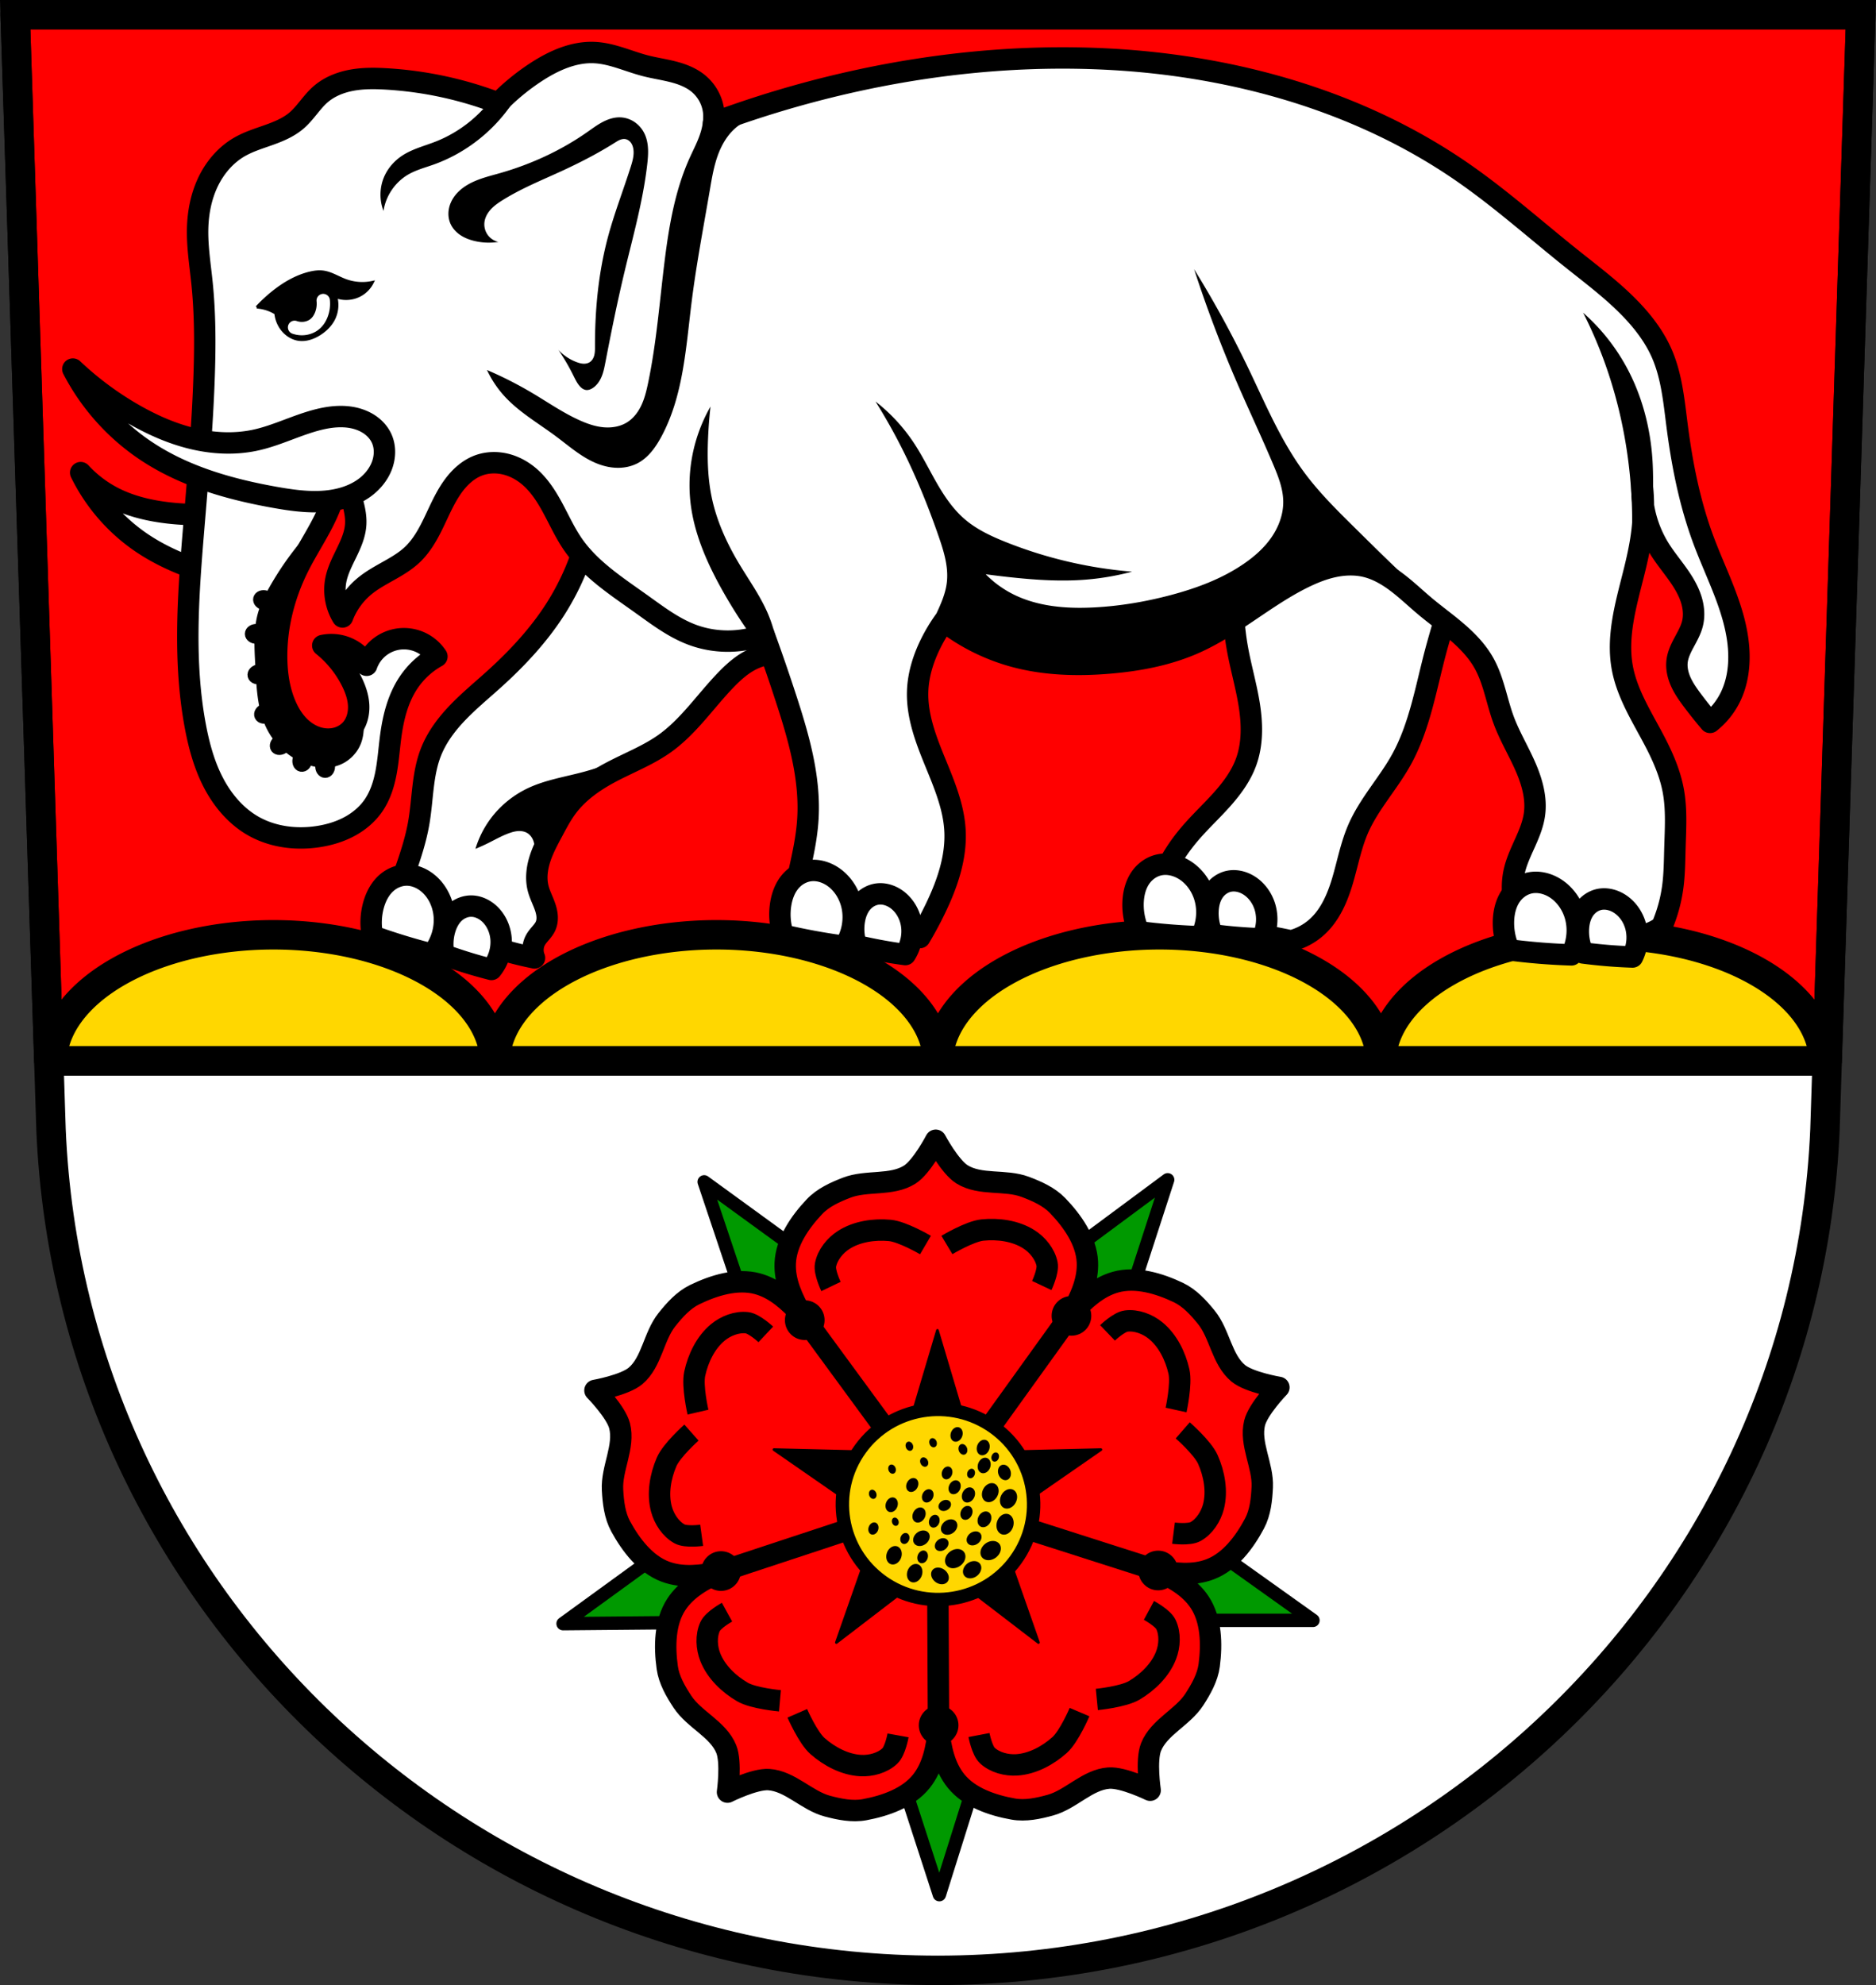 <svg xmlns="http://www.w3.org/2000/svg" width="701.33" height="741.77" viewBox="0 0 701.334 741.769"><rect x="0" y="0" width="701.334" height="741.769" fill="#333333" stroke="none"/><g transform="translate(-16.02 -68.05)"><path d="m21.698 73.55 13.398 416.62c7.415 175.25 153.92 314.05 331.59 314.14 177.51-.215 324.07-139.06 331.59-314.14l13.398-416.62h-344.98z" fill="#fff" fill-rule="evenodd"/><g stroke="#000"><g stroke-width="11"><g stroke-linejoin="round" stroke-linecap="round"><path d="m21.7 73.55 12.57 390.89H699.1l12.57-390.89H21.69z" fill="red"/><path d="M118.239 417.349a82.816 48.078 0 0 0-82.754 47.096H200.97a82.816 48.078 0 0 0-82.731-47.096zm165.633 0a82.816 48.078 0 0 0-82.756 47.096H366.6a82.816 48.078 0 0 0-82.728-47.096zm165.63 0a82.816 48.078 0 0 0-82.753 47.096H532.23a82.816 48.078 0 0 0-82.728-47.096zm165.633 0a82.816 48.078 0 0 0-82.756 47.096H697.87a82.816 48.078 0 0 0-82.735-47.096z" fill="gold"/></g><path d="m21.698 73.55 13.398 416.62c7.415 175.25 153.92 314.05 331.59 314.14 177.51-.215 324.07-139.06 331.59-314.14l13.398-416.62h-344.98z" fill="none"/></g><g fill-rule="evenodd"><g stroke-linejoin="round"><path d="m226.52 674.75 67.853-49.28 8 24.268 8.01 24.26-83.86.766zM367.2 776.02l-25.92-79.79 25.537-.114 25.542-.121-25.15 80.01zm-61.26-186.8-26.668-79.55 67.853 49.32-20.59 15.11-20.59 15.11zm117.07 84.27 7.775-24.334 7.779-24.324 68.3 48.693-83.87-.018zm-37.839-114.66 67.38-49.933-25.91 79.78-20.737-14.924-20.737-14.924" fill="#090" stroke-width="5"/><path d="M287.99 737.71s1.561-11.138-.47-16.11c-3.04-7.426-11.948-10.96-16.369-17.658-2.562-3.883-5.03-8.138-5.676-12.748-1.098-7.86-.977-16.913 3.344-23.572 3.733-5.75 9.876-9.224 16.347-12.212-6.977 1.457-13.978 2.318-20.405-.079-7.436-2.773-12.919-9.982-16.719-16.945-2.223-4.084-2.772-8.974-3.03-13.619-.437-8.01 4.62-16.16 2.64-23.93-1.324-5.207-9.212-13.231-9.212-13.231s11.07-1.957 15.176-5.426c6.124-5.185 6.712-14.748 11.727-21.02 2.9-3.633 6.182-7.299 10.362-9.337 7.134-3.476 15.771-6.152 23.444-4.097 6.62 1.78 11.825 6.546 16.663 11.786-3.544-6.188-6.529-12.583-6.236-19.44.337-7.928 5.487-15.373 10.939-21.14 3.195-3.378 7.676-5.411 12.02-7.084 7.488-2.894 16.789-.593 23.571-4.878 4.543-2.87 9.729-12.85 9.729-12.85s5.29 9.927 9.854 12.758c6.826 4.228 16.1 1.839 23.619 4.662 4.355 1.635 8.85 3.629 12.08 6.975 5.512 5.713 10.734 13.11 11.147 21.04.36 6.891-2.605 13.35-6.116 19.609 4.815-5.318 9.996-10.18 16.648-12.03 7.643-2.125 16.318.48 23.477 3.888 4.199 1.999 7.517 5.632 10.448 9.243 5.062 6.229 5.752 15.777 11.921 20.919 4.131 3.435 15.221 5.291 15.221 5.291s-7.812 8.093-9.09 13.309c-1.904 7.797 3.226 15.893 2.866 23.905-.209 4.646-.711 9.54-2.9 13.649-3.73 7-9.151 14.254-16.559 17.09-6.399 2.458-13.411 1.654-20.402.261 6.502 2.925 12.675 6.343 16.463 12.06 4.384 6.61 4.592 15.666 3.569 23.537-.599 4.613-3.035 8.892-5.556 12.796-4.357 6.736-13.23 10.345-16.199 17.799-1.988 4.991-.323 16.12-.323 16.12s-10.11-4.932-15.472-4.534c-8 .593-14.11 7.978-21.841 10.11-4.475 1.235-9.293 2.267-13.872 1.457-7.812-1.385-16.381-4.303-21.377-10.473-4.313-5.333-5.72-12.249-6.559-19.327-.772 7.084-2.114 14.02-6.374 19.383-4.932 6.216-13.467 9.21-21.276 10.659-4.568.852-9.388-.138-13.885-1.334-7.752-2.063-13.931-9.39-21.936-9.916-5.36-.349-15.417 4.675-15.417 4.675z" fill="red" stroke-linecap="round" stroke-width="8"/></g><g fill="none" stroke-width="8"><path d="M307.6 703.58s-9.874-.872-14.02-3.29c-5.092-2.965-9.839-7.494-12.01-12.98-1.411-3.565-1.681-8.02-.076-11.498 1.152-2.509 6.322-5.349 6.322-5.349M314.09 708.26s3.966 9.09 7.573 12.255c4.425 3.888 10.227 6.951 16.11 7.269 3.826.206 8.132-.955 10.922-3.582 2.01-1.891 3.059-7.698 3.059-7.698M419.6 707.8s-3.881 9.121-7.458 12.322c-4.391 3.926-10.164 7.04-16.04 7.404-3.826.24-8.143-.882-10.958-3.482-2.027-1.871-3.133-7.667-3.133-7.667M426.07 703.08s9.866-.962 13.993-3.415c5.062-3.01 9.769-7.578 11.887-13.08 1.379-3.577 1.604-8.03-.03-11.498-1.182-2.498-6.374-5.291-6.374-5.291M274.52 603.36s-7.415 6.58-9.308 10.992c-2.327 5.414-3.446 11.879-1.924 17.57.988 3.704 3.423 7.436 6.777 9.288 2.418 1.33 8.267.535 8.267.535M276.95 595.72s-2.223-9.666-1.21-14.352c1.244-5.759 4.08-11.673 8.622-15.429 2.954-2.443 7.104-4.074 10.907-3.629 2.741.323 7.04 4.358 7.04 4.358M458.18 602.53s7.476 6.513 9.412 10.909c2.381 5.39 3.555 11.845 2.089 17.55-.953 3.713-3.354 7.471-6.696 9.348-2.408 1.352-8.254.61-8.254.61M455.69 594.92s2.131-9.681 1.076-14.363c-1.298-5.748-4.19-11.632-8.765-15.352-2.976-2.417-7.141-4.01-10.944-3.53-2.738.347-6.998 4.426-6.998 4.426M362 533.28s-8.547-5.02-13.329-5.461c-5.857-.544-12.358.389-17.304 3.598-3.216 2.083-6.02 5.551-6.733 9.321-.516 2.712 2.048 8.03 2.048 8.03M370.02 533.26s8.498-5.101 13.276-5.587c5.857-.595 12.362.277 17.334 3.435 3.235 2.055 6.07 5.502 6.824 9.258.541 2.708-1.969 8.04-1.969 8.04M285.16 655.42l86.15-28.423M416.42 559.17l-54.58 75.87M315.81 559.52l55.18 75.23M448.04 654.69l-87.37-27.964M366.88 714.23l-.416-87"/></g></g><path d="m366.48 565.16-13.599 45.702-47.524-1.147 39.11 27.1-15.771 44.987 37.774-28.952 37.774 28.952-15.771-44.987 39.11-27.1-47.524 1.147z" stroke-linejoin="round"/><ellipse transform="matrix(.814 .581 .587 -.81 0 0)" cx="666.31" cy="-299.36" rx="19.739" ry="19.694" fill="#03f" stroke-linecap="round" stroke-width="8"/></g><g stroke-width="8"><ellipse cx="366.92" cy="712.73" rx="7.413" ry="7.414"/><ellipse cx="285.57" cy="655.1" rx="7.413" ry="7.414"/><ellipse cx="316.87" cy="561.35" rx="7.413" ry="7.414"/><ellipse cx="416.58" cy="559.74" rx="7.413" ry="7.414"/><ellipse cx="449" cy="654.89" rx="7.413" ry="7.414"/></g><ellipse ry="30.592" rx="30.654" cy="-299.31" cx="666.28" transform="matrix(.814 .582 .587 -.81 0 0)" fill="gold" stroke="#000" stroke-linecap="round" stroke-width="5"/><g transform="matrix(1.163 0 0 1.163 -51.42 -99.48)"><ellipse transform="matrix(.814 .582 .587 -.81 0 0)" cx="658.86" cy="-301.2" rx="30.654" ry="30.592" fill="gold" stroke="#000" stroke-linecap="round" stroke-width="4.299"/><path d="M365.799 602.584a1.898 2.396 20.08 0 0-2.1 1.69 1.898 2.396 20.08 0 0 .958 2.903 1.898 2.396 20.08 0 0 2.607-1.597 1.898 2.396 20.08 0 0-.958-2.903 1.898 2.396 20.08 0 0-.507-.093m-8.077 3.539a1.508 1.187 70.58 0 0-.316.058 1.508 1.187 70.58 0 0-.599 1.83 1.508 1.187 70.58 0 0 1.628 1.005 1.508 1.187 70.58 0 0 .598-1.828 1.508 1.187 70.58 0 0-1.31-1.065m16.657.516a2.021 2.55 20.15 0 0-2.237 1.799 2.021 2.55 20.15 0 0 1.021 3.09 2.021 2.55 20.15 0 0 2.776-1.7 2.021 2.55 20.15 0 0-1.02-3.09 2.021 2.55 20.15 0 0-.54-.099m-24.268.599a1.508 1.187 70.58 0 0-.316.058 1.508 1.187 70.58 0 0-.598 1.83 1.508 1.187 70.58 0 0 1.627 1.006 1.508 1.187 70.58 0 0 .599-1.83 1.508 1.187 70.58 0 0-1.312-1.064m17.174.776a1.753 1.383 70.335 0 0-.369.068 1.753 1.383 70.335 0 0-.697 2.125 1.753 1.383 70.335 0 0 1.897 1.17 1.753 1.383 70.335 0 0 .698-2.126 1.753 1.383 70.335 0 0-1.529-1.237m10.808 2.697a1.187 1.508 19.42 0 0-1.312 1.064 1.187 1.508 19.42 0 0 .599 1.83 1.187 1.508 19.42 0 0 1.628-1.006 1.187 1.508 19.42 0 0-.599-1.83 1.187 1.508 19.42 0 0-.316-.058m-23.303 1.584a1.572 1.24 62.993 0 0-.447.114 1.572 1.24 62.993 0 0-.372 1.973 1.572 1.24 62.993 0 0 1.823.818 1.572 1.24 62.993 0 0 .372-1.973 1.572 1.24 62.993 0 0-1.376-.932m19.896.113a2.021 2.55 20.15 0 0-2.235 1.799 2.021 2.55 20.15 0 0 1.02 3.09 2.021 2.55 20.15 0 0 2.776-1.7 2.021 2.55 20.15 0 0-1.02-3.09 2.021 2.55 20.15 0 0-.54-.099m-30.15 2.199a1.508 1.187 70.58 0 0-.316.058 1.508 1.187 70.58 0 0-.598 1.83 1.508 1.187 70.58 0 0 1.628 1.006 1.508 1.187 70.58 0 0 .598-1.83 1.508 1.187 70.58 0 0-1.312-1.064m35.996.049a2.542 2.015 69.854 0 0-.538.098 2.542 2.015 69.854 0 0-1.017 3.08 2.542 2.015 69.854 0 0 2.766 1.695 2.542 2.015 69.854 0 0 1.017-3.08 2.542 2.015 69.854 0 0-2.228-1.793m-17.828.581a1.664 2.104 19.922 0 0-1.84 1.485 1.664 2.104 19.922 0 0 .84 2.55 1.664 2.104 19.922 0 0 2.284-1.404 1.664 2.104 19.922 0 0-.84-2.55 1.664 2.104 19.922 0 0-.444-.08m7.632.709a1.226 1.558 19.476 0 0-1.355 1.1 1.226 1.558 19.476 0 0 .618 1.889 1.226 1.558 19.476 0 0 1.683-1.04 1.226 1.558 19.476 0 0-.619-1.89 1.226 1.558 19.476 0 0-.327-.059m-18.692 2.99a1.845 2.332 27.537 0 0-2.049 1.38 1.845 2.332 27.537 0 0 .554 2.923 1.845 2.332 27.537 0 0 2.715-1.21 1.845 2.332 27.537 0 0-.554-2.923 1.845 2.332 27.537 0 0-.666-.17m13.62.727a1.845 2.332 27.537 0 0-2.05 1.381 1.845 2.332 27.537 0 0 .555 2.922 1.845 2.332 27.537 0 0 2.715-1.21 1.845 2.332 27.537 0 0-.554-2.923 1.845 2.332 27.537 0 0-.666-.17m11.618.909a2.529 3.19 27.838 0 0-2.811 1.887 2.529 3.19 27.838 0 0 .76 3.996 2.529 3.19 27.838 0 0 3.723-1.655 2.529 3.19 27.838 0 0-.76-3.996 2.529 3.19 27.838 0 0-.912-.232m-7.145 1.37a2.007 2.534 27.626 0 0-2.228 1.5 2.007 2.534 27.626 0 0 .602 3.176 2.007 2.534 27.626 0 0 2.953-1.316 2.007 2.534 27.626 0 0-.603-3.176 2.007 2.534 27.626 0 0-.724-.184m13.024.531a2.597 3.276 27.86 0 0-2.886 1.938 2.597 3.276 27.86 0 0 .78 4.103 2.597 3.276 27.86 0 0 3.824-1.7 2.597 3.276 27.86 0 0-.78-4.103 2.597 3.276 27.86 0 0-.938-.238m-26.157.05a1.765 2.23 27.487 0 0-1.96 1.321 1.765 2.23 27.487 0 0 .53 2.796 1.765 2.23 27.487 0 0 2.596-1.158 1.765 2.23 27.487 0 0-.53-2.796 1.765 2.23 27.487 0 0-.636-.162m-18.273.16a1.508 1.187 70.58 0 0-.317.06 1.508 1.187 70.58 0 0-.598 1.828 1.508 1.187 70.58 0 0 1.628 1.006 1.508 1.187 70.58 0 0 .598-1.83 1.508 1.187 70.58 0 0-1.311-1.063m6.604 2.476a1.917 2.42 20.092 0 0-2.12 1.707 1.917 2.42 20.092 0 0 .967 2.931 1.917 2.42 20.092 0 0 2.632-1.613 1.917 2.42 20.092 0 0-.968-2.931 1.917 2.42 20.092 0 0-.511-.094m17.14.808a1.664 2.104 61.682 0 0-1.184.304 1.664 2.104 61.682 0 0-1.072 2.461 1.664 2.104 61.682 0 0 2.637.475 1.664 2.104 61.682 0 0 1.073-2.46 1.664 2.104 61.682 0 0-1.454-.78m6.994 1.918a1.845 2.332 27.537 0 0-2.05 1.381 1.845 2.332 27.537 0 0 .555 2.922 1.845 2.332 27.537 0 0 2.715-1.21 1.845 2.332 27.537 0 0-.554-2.923 1.845 2.332 27.537 0 0-.666-.17m-15.207.503a2.007 2.534 27.626 0 0-2.229 1.5 2.007 2.534 27.626 0 0 .603 3.176 2.007 2.534 27.626 0 0 2.953-1.316 2.007 2.534 27.626 0 0-.603-3.176 2.007 2.534 27.626 0 0-.724-.184m21.052 1.278a2.093 2.643 27.668 0 0-2.325 1.564 2.093 2.643 27.668 0 0 .629 3.31 2.093 2.643 27.668 0 0 3.08-1.37 2.093 2.643 27.668 0 0-.63-3.312 2.093 2.643 27.668 0 0-.754-.192m6.384.765a2.704 3.4 16.891 0 0-2.831 2.588 2.704 3.4 16.891 0 0 1.63 4.018 2.704 3.4 16.891 0 0 3.561-2.505 2.704 3.4 16.891 0 0-1.63-4.018 2.704 3.4 16.891 0 0-.73-.083m-22.714.317a1.664 2.104 19.922 0 0-1.84 1.484 1.664 2.104 19.922 0 0 .84 2.55 1.664 2.104 19.922 0 0 2.284-1.403 1.664 2.104 19.922 0 0-.84-2.55 1.664 2.104 19.922 0 0-.444-.081m-12.985.889a1.362 1.07 70.767 0 0-.285.052 1.362 1.07 70.767 0 0-.54 1.653 1.362 1.07 70.767 0 0 1.468.909 1.362 1.07 70.767 0 0 .539-1.653 1.362 1.07 70.767 0 0-1.182-.961m18.163.566a2.25 2.84 52.866 0 0-2.036.689 2.25 2.84 52.866 0 0-.901 3.508 2.25 2.84 52.866 0 0 3.623.075 2.25 2.84 52.866 0 0 .901-3.508 2.25 2.84 52.866 0 0-1.587-.764m-24.753.99a1.584 2.005 19.858 0 0-1.751 1.414 1.584 2.005 19.858 0 0 .799 2.43 1.584 2.005 19.858 0 0 2.174-1.336 1.584 2.005 19.858 0 0-.799-2.43 1.584 2.005 19.858 0 0-.423-.078m15.855 2.594a2.265 2.859 52.863 0 0-2.05.693 2.265 2.859 52.863 0 0-.907 3.53 2.265 2.859 52.863 0 0 3.648.076 2.265 2.859 52.863 0 0 .906-3.531 2.265 2.859 52.863 0 0-1.597-.768m16.85.284a2.042 2.578 52.918 0 0-1.848.625 2.042 2.578 52.918 0 0-.818 3.183 2.042 2.578 52.918 0 0 3.29.068 2.042 2.578 52.918 0 0 .818-3.183 2.042 2.578 52.918 0 0-1.441-.693m-22.617.516a1.425 1.806 19.71 0 0-1.576 1.274 1.425 1.806 19.71 0 0 .72 2.19 1.425 1.806 19.71 0 0 1.955-1.205 1.425 1.806 19.71 0 0-.719-2.19 1.425 1.806 19.71 0 0-.38-.069m12.143 1.672a1.877 2.37 52.968 0 0-1.698.574 1.877 2.37 52.968 0 0-.752 2.925 1.877 2.37 52.968 0 0 3.024.062 1.877 2.37 52.968 0 0 .752-2.925 1.877 2.37 52.968 0 0-1.326-.636m16.03.898a2.799 3.532 52.766 0 0-2.53.855 2.799 3.532 52.766 0 0-1.121 4.365 2.799 3.532 52.766 0 0 4.504.094 2.799 3.532 52.766 0 0 1.12-4.365 2.799 3.532 52.766 0 0-1.973-.95m-31.503 1.627a2.408 3.034 20.324 0 0-2.664 2.139 2.408 3.034 20.324 0 0 1.216 3.674 2.408 3.034 20.324 0 0 3.308-2.021 2.408 3.034 20.324 0 0-1.217-3.675 2.408 3.034 20.324 0 0-.643-.117m20.114.96a2.799 3.532 52.766 0 0-2.53.857 2.799 3.532 52.766 0 0-1.12 4.365 2.799 3.532 52.766 0 0 4.503.093 2.799 3.532 52.766 0 0 1.12-4.365 2.799 3.532 52.766 0 0-1.973-.95m-11.038.481a1.653 2.09 19.915 0 0-1.828 1.475 1.653 2.09 19.915 0 0 .835 2.533 1.653 2.09 19.915 0 0 2.268-1.394 1.653 2.09 19.915 0 0-.834-2.533 1.653 2.09 19.915 0 0-.44-.08m16.386 3.397a2.513 3.172 52.813 0 0-2.274.769 2.513 3.172 52.813 0 0-1.006 3.918 2.513 3.172 52.813 0 0 4.046.084 2.513 3.172 52.813 0 0 1.006-3.919 2.513 3.172 52.813 0 0-1.772-.852m-18.823.917a2.408 3.034 20.324 0 0-2.664 2.139 2.408 3.034 20.324 0 0 1.216 3.674 2.408 3.034 20.324 0 0 3.307-2.022 2.408 3.034 20.324 0 0-1.215-3.674 2.408 3.034 20.324 0 0-.644-.117m7 1.167a3.061 2.425 37.171 0 0-1.71.823 3.061 2.425 37.171 0 0 .97 3.782 3.061 2.425 37.171 0 0 3.906-.08 3.061 2.425 37.171 0 0-.972-3.783 3.061 2.425 37.171 0 0-2.194-.742"/></g><g fill-rule="evenodd"><g stroke="#000"><g fill="#fff" stroke-linejoin="round" stroke-width="8"><path d="M238.15 253.88a95.575 95.575 0 0 1-14.57 41.889c-6.344 9.899-14.478 18.547-23.22 26.408-4.445 3.997-9.07 7.812-13.207 12.12-4.14 4.312-7.821 9.178-10.01 14.739-3.287 8.333-3.03 17.581-4.553 26.408-1.131 6.541-3.25 12.865-5.464 19.12a624.612 624.612 0 0 1-3.642 10.02 150.964 150.964 0 0 0 24.13 12.749 151.006 151.006 0 0 0 28.23 8.651c-.905-2.184-.731-4.785.455-6.83 1.039-1.79 2.775-3.129 3.642-5.01.516-1.118.692-2.374.627-3.603-.065-1.229-.363-2.437-.76-3.602-.794-2.331-1.986-4.524-2.599-6.909-.94-3.654-.457-7.557.706-11.146 1.163-3.59 2.979-6.926 4.758-10.253 1.671-3.125 3.329-6.278 5.464-9.106 4.131-5.473 9.89-9.514 15.936-12.749 6.832-3.656 14.183-6.424 20.489-10.927 8.93-6.377 15.15-15.772 22.766-23.676 3.181-3.302 6.704-6.411 10.927-8.196 2.773-1.171 5.757-1.733 8.704-2.344 2.948-.61 5.921-1.289 8.598-2.665 4.172-2.145 7.436-5.995 8.869-10.462 1.433-4.467 1.018-9.497-1.129-13.669-12.302-13.443-28.431-23.344-45.986-28.23a98.275 98.275 0 0 0-39.16-2.732z"/><path d="M155.29 417.79a238.669 238.669 0 0 0 22.31 6.829c3.12-3.79 4.775-8.756 4.553-13.659-.208-4.594-2.098-9.159-5.464-12.293-2.345-2.184-5.447-3.654-8.651-3.642-2.646.001-5.253 1.037-7.285 2.732-2.495 2.081-4.095 5.078-5.01 8.196a24.4 24.4 0 0 0-.455 11.838zM181.97 424.84a193.97 193.97 0 0 0 8.705 2.914c3 .925 6.02 1.775 9.07 2.55a16.297 16.297 0 0 0 3.627-10.927c-.164-3.672-1.667-7.324-4.352-9.835-1.866-1.745-4.337-2.924-6.891-2.914-2.109.008-4.186.832-5.803 2.185-1.991 1.666-3.263 4.064-3.99 6.556a19.604 19.604 0 0 0-.363 9.47zM482.56 253.48c-5.299 18.575-7.344 38.31-3.863 57.31 1.278 6.979 3.288 13.815 4.383 20.825 1.094 7.01 1.233 14.351-1.163 21.03-1.899 5.293-5.301 9.92-9.05 14.12-3.745 4.195-7.873 8.04-11.559 12.285-4.193 4.831-7.815 10.204-10.303 16.1a49.537 49.537 0 0 0-3.863 20.605 182.62 182.62 0 0 1 51.508 3.863 22.834 22.834 0 0 0 9.659-5.151c4.994-4.499 7.741-10.966 9.643-17.413 1.902-6.447 3.127-13.13 5.81-19.29 4.047-9.296 11.175-16.893 16.1-25.756 6.91-12.441 9.206-26.817 12.878-40.566 1.98-7.411 4.388-14.72 5.832-22.253 1.445-7.533 1.898-15.398-.037-22.82-2.534-9.72-9.02-18.04-16.742-24.468-13.379-11.144-30.887-17.214-48.29-16.742a167.717 167.717 0 0 0-10.946 28.332z"/><path d="M441.76 416.22a239.004 239.004 0 0 0 23.258 1.864c2.23-4.373 2.777-9.578 1.504-14.319-1.192-4.442-4.02-8.492-7.983-10.828-2.76-1.627-6.106-2.396-9.232-1.694-2.582.579-4.906 2.144-6.526 4.237-1.989 2.569-2.906 5.84-3.126 9.08-.27 3.98.46 8.02 2.105 11.658zM469.33 417.35a189.98 189.98 0 0 0 18.532 1.508 16.29 16.29 0 0 0 1.188-11.452c-.951-3.551-3.205-6.793-6.368-8.666-2.198-1.302-4.865-1.921-7.357-1.361-2.058.462-3.909 1.714-5.196 3.384-1.585 2.056-2.311 4.671-2.484 7.262a19.597 19.597 0 0 0 1.686 9.326zM108.26 258.58a96.017 96.017 0 0 1-29.01 1.161c-7.221-.813-14.427-2.479-20.889-5.803a43.856 43.856 0 0 1-12.185-9.284c5.121 10.461 13 19.555 22.63 26.11 8.263 5.627 17.684 9.354 27.27 12.185 2.88.851 5.783 1.625 8.704 2.321l3.482-26.692z"/><path d="M144.08 298.58a27.63 27.63 0 0 1 8.206-11.488c5.515-4.559 12.686-6.872 17.881-11.793 3.555-3.368 5.961-7.753 8.08-12.165 2.124-4.412 4.045-8.961 6.858-12.969 2.492-3.552 5.778-6.699 9.847-8.206 3.165-1.172 6.683-1.29 9.967-.511 3.284.778 6.334 2.43 8.907 4.614 3.868 3.283 6.621 7.676 9.02 12.149 2.395 4.473 4.508 9.119 7.396 13.29 6.438 9.296 16.236 15.586 25.439 22.16 6.01 4.292 11.971 8.856 18.874 11.488 8.624 3.288 18.456 3.288 27.08 0a756.424 756.424 0 0 1 8.206 23.797c4.773 14.627 9.147 29.776 8.206 45.13-.408 6.651-1.808 13.197-3.282 19.694a834.188 834.188 0 0 1-4.103 17.233 29.946 29.946 0 0 0 13.95 6.565c6.207 1.117 12.572.241 18.874 0 5.481-.21 10.98.065 16.412.821a140.984 140.984 0 0 0 5.744-10.668c4.474-9.237 7.99-19.296 7.385-29.542-.529-8.967-4.162-17.414-7.559-25.73-3.397-8.316-6.661-16.989-6.391-25.968.189-6.284 2.123-12.425 4.924-18.05a60.972 60.972 0 0 1 4.924-8.206 74.612 74.612 0 0 0 26.26 13.13c11.437 3.105 23.475 3.436 35.29 2.462 10.962-.904 21.939-2.948 32-7.385 14.611-6.442 26.676-17.622 41.03-24.618 3.567-1.739 7.285-3.218 11.167-4.04 3.883-.821 7.946-.968 11.81-.064 4.368 1.022 8.333 3.343 11.906 6.06 3.573 2.712 6.815 5.831 10.25 8.716 3.952 3.319 8.161 6.325 12.07 9.692 3.912 3.367 7.56 7.142 10.08 11.644 3.688 6.578 4.757 14.268 7.385 21.336 2.188 5.882 5.445 11.303 7.988 17.04 2.543 5.737 4.389 12.03 3.5 18.246-.516 3.607-1.931 7.02-3.42 10.344-1.489 3.326-3.074 6.638-3.966 10.171-1.507 5.972-.918 12.451 1.641 18.05a21.846 21.846 0 0 0 9.03 4.924c6.172 1.645 12.708.505 19.09.86 5.968.332 11.985 1.976 17.842.781 2.66-.543 5.2-1.671 7.385-3.282a56.416 56.416 0 0 0 4.103-14.771c.661-4.889.677-9.839.821-14.771.206-7.082.672-14.234-.609-21.2-1.174-6.386-3.785-12.423-6.776-18.19-4.704-9.06-10.487-17.854-12.309-27.9-2.082-11.479 1.253-23.15 4.103-34.465 1.364-5.414 2.625-10.868 3.282-16.412.71-5.99.71-12.06 0-18.05-.32 8.614 1.998 17.308 6.565 24.618 2.784 4.456 6.36 8.383 9.06 12.89 1.35 2.254 2.48 4.659 3.115 7.208.635 2.549.763 5.252.134 7.802-.605 2.453-1.878 4.678-3.075 6.904-1.196 2.225-2.347 4.541-2.67 7.05-.347 2.689.294 5.435 1.414 7.904 1.12 2.469 2.704 4.697 4.33 6.866a165.922 165.922 0 0 0 6.565 8.206 27.675 27.675 0 0 0 7.385-9.03c2.946-5.758 3.782-12.426 3.282-18.874-1.094-14.12-8.187-26.941-13.13-40.21-5.107-13.709-7.975-28.16-9.847-42.671-1.186-9.186-2.026-18.597-5.744-27.08-2.54-5.795-6.354-10.963-10.668-15.591-6.849-7.349-14.951-13.392-22.805-19.655-13.594-10.841-26.59-22.471-40.883-32.372-38.59-26.733-85.56-39.872-132.44-42.34-33.02-1.74-66.25 1.608-98.47 9.03a394.805 394.805 0 0 0-49.24 14.771c.4-2.733.079-5.569-.922-8.144-1-2.575-2.68-4.882-4.822-6.627-2.709-2.207-6.067-3.473-9.453-4.335-3.386-.862-6.858-1.358-10.242-2.23-6.313-1.627-12.364-4.571-18.874-4.924-7.908-.428-15.533 3.043-22.16 7.385a83.355 83.355 0 0 0-13.95 11.488 140.137 140.137 0 0 0-41.851-9.03c-4.317-.253-8.679-.304-12.932.476-4.253.779-8.421 2.433-11.686 5.269-3.367 2.924-5.631 6.957-9.03 9.847-2.997 2.55-6.717 4.076-10.424 5.393-3.708 1.317-7.507 2.481-10.911 4.454-5.144 2.98-9.158 7.722-11.718 13.09-2.56 5.365-3.717 11.332-3.873 17.275-.18 6.864.94 13.685 1.641 20.515 1.146 11.168 1.173 22.423.821 33.645-.629 20.01-2.46 39.954-4.103 59.904-1.983 24.07-3.677 48.49.821 72.21 1.366 7.207 3.323 14.369 6.709 20.876 3.386 6.507 8.287 12.36 14.627 16.05 7.331 4.268 16.236 5.405 24.618 4.103 3.981-.618 7.9-1.772 11.459-3.659 3.559-1.887 6.752-4.526 9.06-7.83 2.609-3.741 4.01-8.204 4.832-12.689.826-4.486 1.118-9.05 1.733-13.57.94-6.916 2.704-13.88 6.565-19.694a30.785 30.785 0 0 1 10.668-9.847 14.83 14.83 0 0 0-6.05-5.252 14.836 14.836 0 0 0-7.902-1.313 14.836 14.836 0 0 0-7.582 3.14 14.843 14.843 0 0 0-4.728 6.707 15.29 15.29 0 0 0-7.385-6.565 15.274 15.274 0 0 0-9.03-.821 40.303 40.303 0 0 1 10.668 13.13c1.448 2.848 2.566 5.922 2.744 9.113.178 3.19-.66 6.519-2.744 8.941-1.462 1.699-3.486 2.887-5.661 3.432-2.175.545-4.49.459-6.648-.15-2.888-.815-5.474-2.547-7.53-4.733-2.057-2.186-3.605-4.814-4.779-7.576-2.301-5.416-3.191-11.349-3.282-17.233-.186-11.923 2.858-23.808 8.206-34.465 3.35-6.675 7.586-12.892 10.668-19.694a64.844 64.844 0 0 0 5.744-27.9 70.847 70.847 0 0 0 2.462 18.874c1.171 4.321 2.769 8.663 2.462 13.13-.25 3.644-1.757 7.07-3.349 10.361-1.592 3.288-3.31 6.574-4.04 10.154-.962 4.738-.064 9.828 2.462 13.95z"/><path d="M43.25 205.95a119.55 119.55 0 0 0 22.702 16.864c6.869 3.935 14.171 7.198 21.863 9.07 7.692 1.868 15.798 2.311 23.54.662 8.232-1.753 15.821-5.792 23.999-7.783 4.898-1.192 10.144-1.617 14.918 0 1.793.607 3.498 1.5 4.962 2.7 1.465 1.2 2.685 2.711 3.47 4.435 1.472 3.236 1.311 7.07 0 10.378-1.303 3.284-3.681 6.088-6.551 8.148-2.87 2.06-6.217 3.4-9.664 4.176-7.648 1.721-15.63.711-23.35-.649-17.1-3.01-34.22-7.855-48.646-17.513-11.445-7.662-20.911-18.254-27.24-30.485zM308.85 417.47a239.151 239.151 0 0 0 22.952 4.195c2.659-4.126 3.727-9.25 2.937-14.1-.739-4.539-3.147-8.854-6.853-11.576-2.583-1.897-5.834-2.998-9.02-2.614-2.627.317-5.097 1.64-6.919 3.559-2.237 2.356-3.478 5.519-4.02 8.721-.669 3.933-.35 8.03.921 11.811zM336.17 421.38a189.716 189.716 0 0 0 18.286 3.364 16.288 16.288 0 0 0 2.334-11.274c-.589-3.629-2.506-7.081-5.464-9.263-2.056-1.516-4.647-2.401-7.183-2.095-2.094.253-4.061 1.312-5.51 2.844-1.784 1.886-2.77 4.415-3.202 6.975a19.613 19.613 0 0 0 .739 9.449zM580.23 422.98a239.128 239.128 0 0 0 23.257 1.877c2.233-4.372 2.782-9.577 1.512-14.319-1.19-4.442-4.02-8.495-7.977-10.833-2.759-1.629-6.105-2.399-9.231-1.699-2.582.578-4.907 2.142-6.528 4.233-1.99 2.568-2.909 5.839-3.131 9.08-.273 3.98.455 8.02 2.098 11.66zM607.8 424.13a190.097 190.097 0 0 0 18.53 1.518 16.294 16.294 0 0 0 1.195-11.451c-.949-3.551-3.202-6.795-6.363-8.67-2.197-1.303-4.864-1.924-7.356-1.366-2.058.461-3.91 1.712-5.198 3.381-1.586 2.055-2.314 4.67-2.488 7.26a19.61 19.61 0 0 0 1.68 9.327z"/></g><path d="M112.03 182.85a55.634 55.634 0 0 1 6.147-5.691c3.99-3.171 8.488-5.82 13.432-7.06 1.71-.428 3.489-.685 5.236-.455 2.987.393 5.595 2.151 8.423 3.187a18.092 18.092 0 0 0 10.02.683 11.041 11.041 0 0 1-4.553 4.781c-2.749 1.517-6.162 1.773-9.106.683a11.699 11.699 0 0 1-.683 7.968c-1.154 2.465-3.163 4.465-5.464 5.919-2.303 1.455-5.04 2.414-7.74 2.049-2.797-.379-5.295-2.184-6.83-4.553a11.714 11.714 0 0 1-1.821-5.236 14.944 14.944 0 0 0-7.057-2.277z"/></g><path d="M126.15 190.37a8.318 8.318 0 0 0 2.96.455c1.739-.05 3.474-.672 4.781-1.821 1.038-.912 1.783-2.125 2.277-3.415.635-1.659.871-3.47.683-5.236" fill="none" stroke="#fff" stroke-linecap="round" stroke-width="5"/><path d="M278.48 100.52v3.256c.327 1.663.518 3.351.57 5.04.083 2.684-.185 5.385-.895 7.975-.965 3.522-2.722 6.767-4.232 10.09-5.518 12.148-7.793 25.496-9.439 38.736-1.893 15.219-3.03 30.564-6.186 45.572-.585 2.786-1.246 5.58-2.439 8.164-1.193 2.584-2.963 4.971-5.373 6.484-2.588 1.625-5.765 2.141-8.809 1.871-3.044-.27-5.976-1.282-8.768-2.523-6.178-2.748-11.771-6.627-17.578-10.09a145.763 145.763 0 0 0-17.252-8.789 38.789 38.789 0 0 0 6.51 9.766c5.485 6.01 12.682 10.113 19.21 14.973 5.113 3.809 9.978 8.187 15.951 10.416 2.357.879 4.858 1.403 7.373 1.396 2.515-.007 5.04-.555 7.273-1.721 3.939-2.06 6.668-5.859 8.789-9.766 8.28-15.253 9.236-33.23 11.395-50.46 1.764-14.07 4.44-28.01 6.834-41.99.753-4.398 1.487-8.832 3.03-13.02 1.544-4.186 3.971-8.162 7.549-10.828a17.453 17.453 0 0 1 8.545-3.336 347.641 347.641 0 0 0-15.538.814l-1.953-8.139-4.559-3.906m-77.66 3.107c-5.381 7.74-13.09 13.841-21.855 17.303-4.218 1.665-8.721 2.76-12.52 5.236-2.973 1.938-5.423 4.709-6.83 7.967-1.728 4-1.813 8.688-.229 12.75.841-5.644 4.381-10.825 9.334-13.66 2.903-1.662 6.181-2.523 9.334-3.643 10.599-3.764 20.05-10.651 26.982-19.506a61.06 61.06 0 0 0 2.58-3.551l-6.797-2.896m47.06 8.287c-2.3-.069-4.561.682-6.598 1.754-2.036 1.072-3.885 2.461-5.771 3.779-9.871 6.902-20.969 11.991-32.551 15.299-3.278.936-6.614 1.737-9.729 3.123-3.114 1.386-6.04 3.426-7.85 6.316-.872 1.396-1.467 2.975-1.66 4.609-.193 1.635.022 3.323.684 4.83.778 1.773 2.154 3.25 3.768 4.32 1.614 1.07 3.459 1.754 5.346 2.191 2.873.667 5.874.777 8.789.324a6.792 6.792 0 0 1-3.949-2.602 6.788 6.788 0 0 1-1.258-4.559c.17-1.874 1.128-3.611 2.398-5 1.27-1.389 2.842-2.465 4.438-3.463 6.876-4.301 14.437-7.359 21.809-10.742 6.931-3.181 13.733-6.671 20.18-10.742.595-.376 1.192-.759 1.844-1.023.652-.264 1.37-.406 2.063-.279.808.148 1.524.658 2.02 1.316.491.658.772 1.455.914 2.264.401 2.29-.273 4.62-.977 6.836-2.763 8.701-6.095 17.225-8.463 26.04-3.581 13.336-4.91 27.21-4.883 41.02.002 1.076.011 2.165-.244 3.211a5.158 5.158 0 0 1-.604 1.49 3.682 3.682 0 0 1-1.105 1.158c-.708.462-1.582.625-2.426.58-.844-.044-1.665-.285-2.457-.58a18.015 18.015 0 0 1-6.836-4.557 78.993 78.993 0 0 1 5.533 9.439c.673 1.353 1.317 2.741 2.279 3.906.335.405.709.782 1.145 1.076.436.294.936.502 1.459.551.801.074 1.595-.229 2.279-.65 1.598-.984 2.726-2.603 3.449-4.334.723-1.731 1.079-3.589 1.434-5.432 2.181-11.327 4.474-22.635 7.16-33.854 3.179-13.276 6.918-26.476 8.465-40.04.219-1.919.393-3.85.301-5.779-.092-1.929-.457-3.865-1.277-5.613a11.025 11.025 0 0 0-3.689-4.383c-1.591-1.096-3.495-1.743-5.426-1.801M252.95 349.04a88.042 88.042 0 0 1-18.212 7.285c-7.097 1.954-14.499 3.039-21.17 6.147-5.435 2.531-10.255 6.384-13.887 11.155a36.654 36.654 0 0 0-5.919 11.61 76.452 76.452 0 0 0 5.01-2.277c2.554-1.274 5.05-2.696 7.74-3.642 1.073-.377 2.184-.679 3.32-.733 1.136-.054 2.305.152 3.282.733.789.469 1.431 1.17 1.879 1.971.449.801.71 1.7.819 2.611.218 1.823-.162 3.664-.65 5.435-.25.905-.529 1.806-.683 2.732-.563 3.379.675 7.01 3.187 9.334a57.825 57.825 0 0 1 3.87-21.4c1.233-3.193 2.761-6.29 4.777-9.06 2.02-2.766 4.536-5.198 7.517-6.88 3.313-1.869 7.079-2.76 10.563-4.286 1.742-.763 3.427-1.694 4.866-2.937 1.44-1.243 2.629-2.814 3.239-4.615a8.799 8.799 0 0 0 .455-3.187"/><path d="M141.89 257.45c-10.692 10.989-18.238 25-21.526 39.98-1.69 7.699-2.273 15.663-1.449 23.503.621 5.901 2.129 11.915 5.795 16.581 2.243 2.854 5.228 5.097 8.532 6.6 2.367 1.077 5.01 1.789 7.566 1.288 1.393-.274 2.705-.903 3.843-1.752 1.138-.848 2.107-1.912 2.918-3.078 2.987-4.293 3.731-10.06 1.932-14.971a66.693 66.693 0 0 1 1.771 9.498c.4 3.565.493 7.28-.805 10.624-1.417 3.651-4.508 6.608-8.21 7.888-2.307.798-4.811.963-7.23.634-2.419-.329-4.757-1.143-6.936-2.244-4.885-2.469-9.01-6.438-11.59-11.268-3.786-7.1-4.076-15.468-4.507-23.503-.371-6.907-.888-13.988 1.127-20.605.946-3.107 2.429-6.02 4.02-8.854a115.138 115.138 0 0 1 24.746-30.32z" stroke="#000"/></g><g stroke="#000" stroke-linejoin="round" stroke-linecap="round" stroke-width="5"><ellipse cx="111.83" cy="304.91" rx="1.771" ry="1.207"/><ellipse cx="181.65" cy="256.22" rx="1.771" ry="1.207" transform="rotate(13.881)"/><ellipse cx="32.719" cy="-337.71" rx="1.771" ry="1.207" transform="scale(1 -1) rotate(13.881)"/><ellipse cx="-31.11" cy="-352.55" rx="1.771" ry="1.207" transform="scale(1 -1) rotate(24.039)"/><ellipse cx="-98.47" cy="-353.31" rx="1.771" ry="1.207" transform="scale(1 -1) rotate(34.836)"/><ellipse cx="-322.73" cy="-191.16" rx="1.771" ry="1.207" transform="scale(1 -1) rotate(79.483)"/><ellipse cx="-354.39" cy="-137.73" rx="1.771" ry="1.207" transform="scale(1 -1) rotate(89.975)"/></g><g fill-rule="evenodd"><path d="M607.87 184.9a164.837 164.837 0 0 1 7.74 17.758c4.058 11.04 6.927 22.512 8.65 34.15a180.113 180.113 0 0 1 1.822 33.01l8.195-5.01a244.78 244.78 0 0 1-.229-8.652c-.045-5.237.081-10.479-.227-15.707-.732-12.455-3.969-24.83-10.02-35.742a74.69 74.69 0 0 0-15.936-19.807m-326.23 35.06a60.003 60.003 0 0 0-4.553 10.02c-2.835 8.147-3.886 16.921-2.961 25.498 1.245 11.533 5.974 22.417 11.611 32.555a183.283 183.283 0 0 0 12.748 19.805l7.969.912a50.67 50.67 0 0 0-3.643-12.07c-2.82-6.345-6.907-12.03-10.473-17.984-4.617-7.714-8.407-16.01-10.244-24.814-1.511-7.238-1.678-14.694-1.365-22.08.168-3.955.471-7.906.91-11.84M360.7 308.54a408.144 408.144 0 0 0 5.416-11.258c1.696-3.667 3.356-7.427 3.854-11.436.724-5.837-1.073-11.668-2.992-17.228-3.95-11.445-8.523-22.688-14-33.483a216.152 216.152 0 0 0-9.659-17.06 65.155 65.155 0 0 1 14.327 15.454c3.166 4.783 5.683 9.959 8.539 14.933s6.11 9.817 10.456 13.56c4.444 3.827 9.848 6.353 15.293 8.532a162.606 162.606 0 0 0 47.32 11.103 97.557 97.557 0 0 1-18.351 3.059c-8.526.594-17.09.065-25.595-.805a319.952 319.952 0 0 1-10.785-1.288 38.747 38.747 0 0 0 9.498 7.083c9.401 4.978 20.446 5.87 31.07 5.312 9.734-.511 19.397-2.153 28.815-4.668 9.522-2.543 18.907-6.03 27.04-11.59 3.965-2.709 7.638-5.931 10.374-9.878 2.736-3.946 4.494-8.663 4.436-13.464-.057-4.756-1.853-9.301-3.702-13.683-4.381-10.381-9.213-20.565-13.683-30.908a482.509 482.509 0 0 1-15.937-42.18 393.99 393.99 0 0 1 20.12 36.703c6.455 13.414 12.225 27.318 21.09 39.28 5.636 7.606 12.418 14.278 19.16 20.927 4.808 4.744 9.609 9.495 14.488 14.166a625.136 625.136 0 0 0 11.912 11.11 47.42 47.42 0 0 0-18.834-9.981c-4.346-1.154-8.882-1.683-13.361-1.288-5.851.517-11.473 2.594-16.691 5.29-5.218 2.696-10.09 6.01-15.02 9.198-14.98 9.671-30.934 18.304-48.29 22.376-18.444 4.327-38.763 3.07-55.05-6.6a59.013 59.013 0 0 1-12.234-9.659l-9.01 8.371"/></g></g></svg>